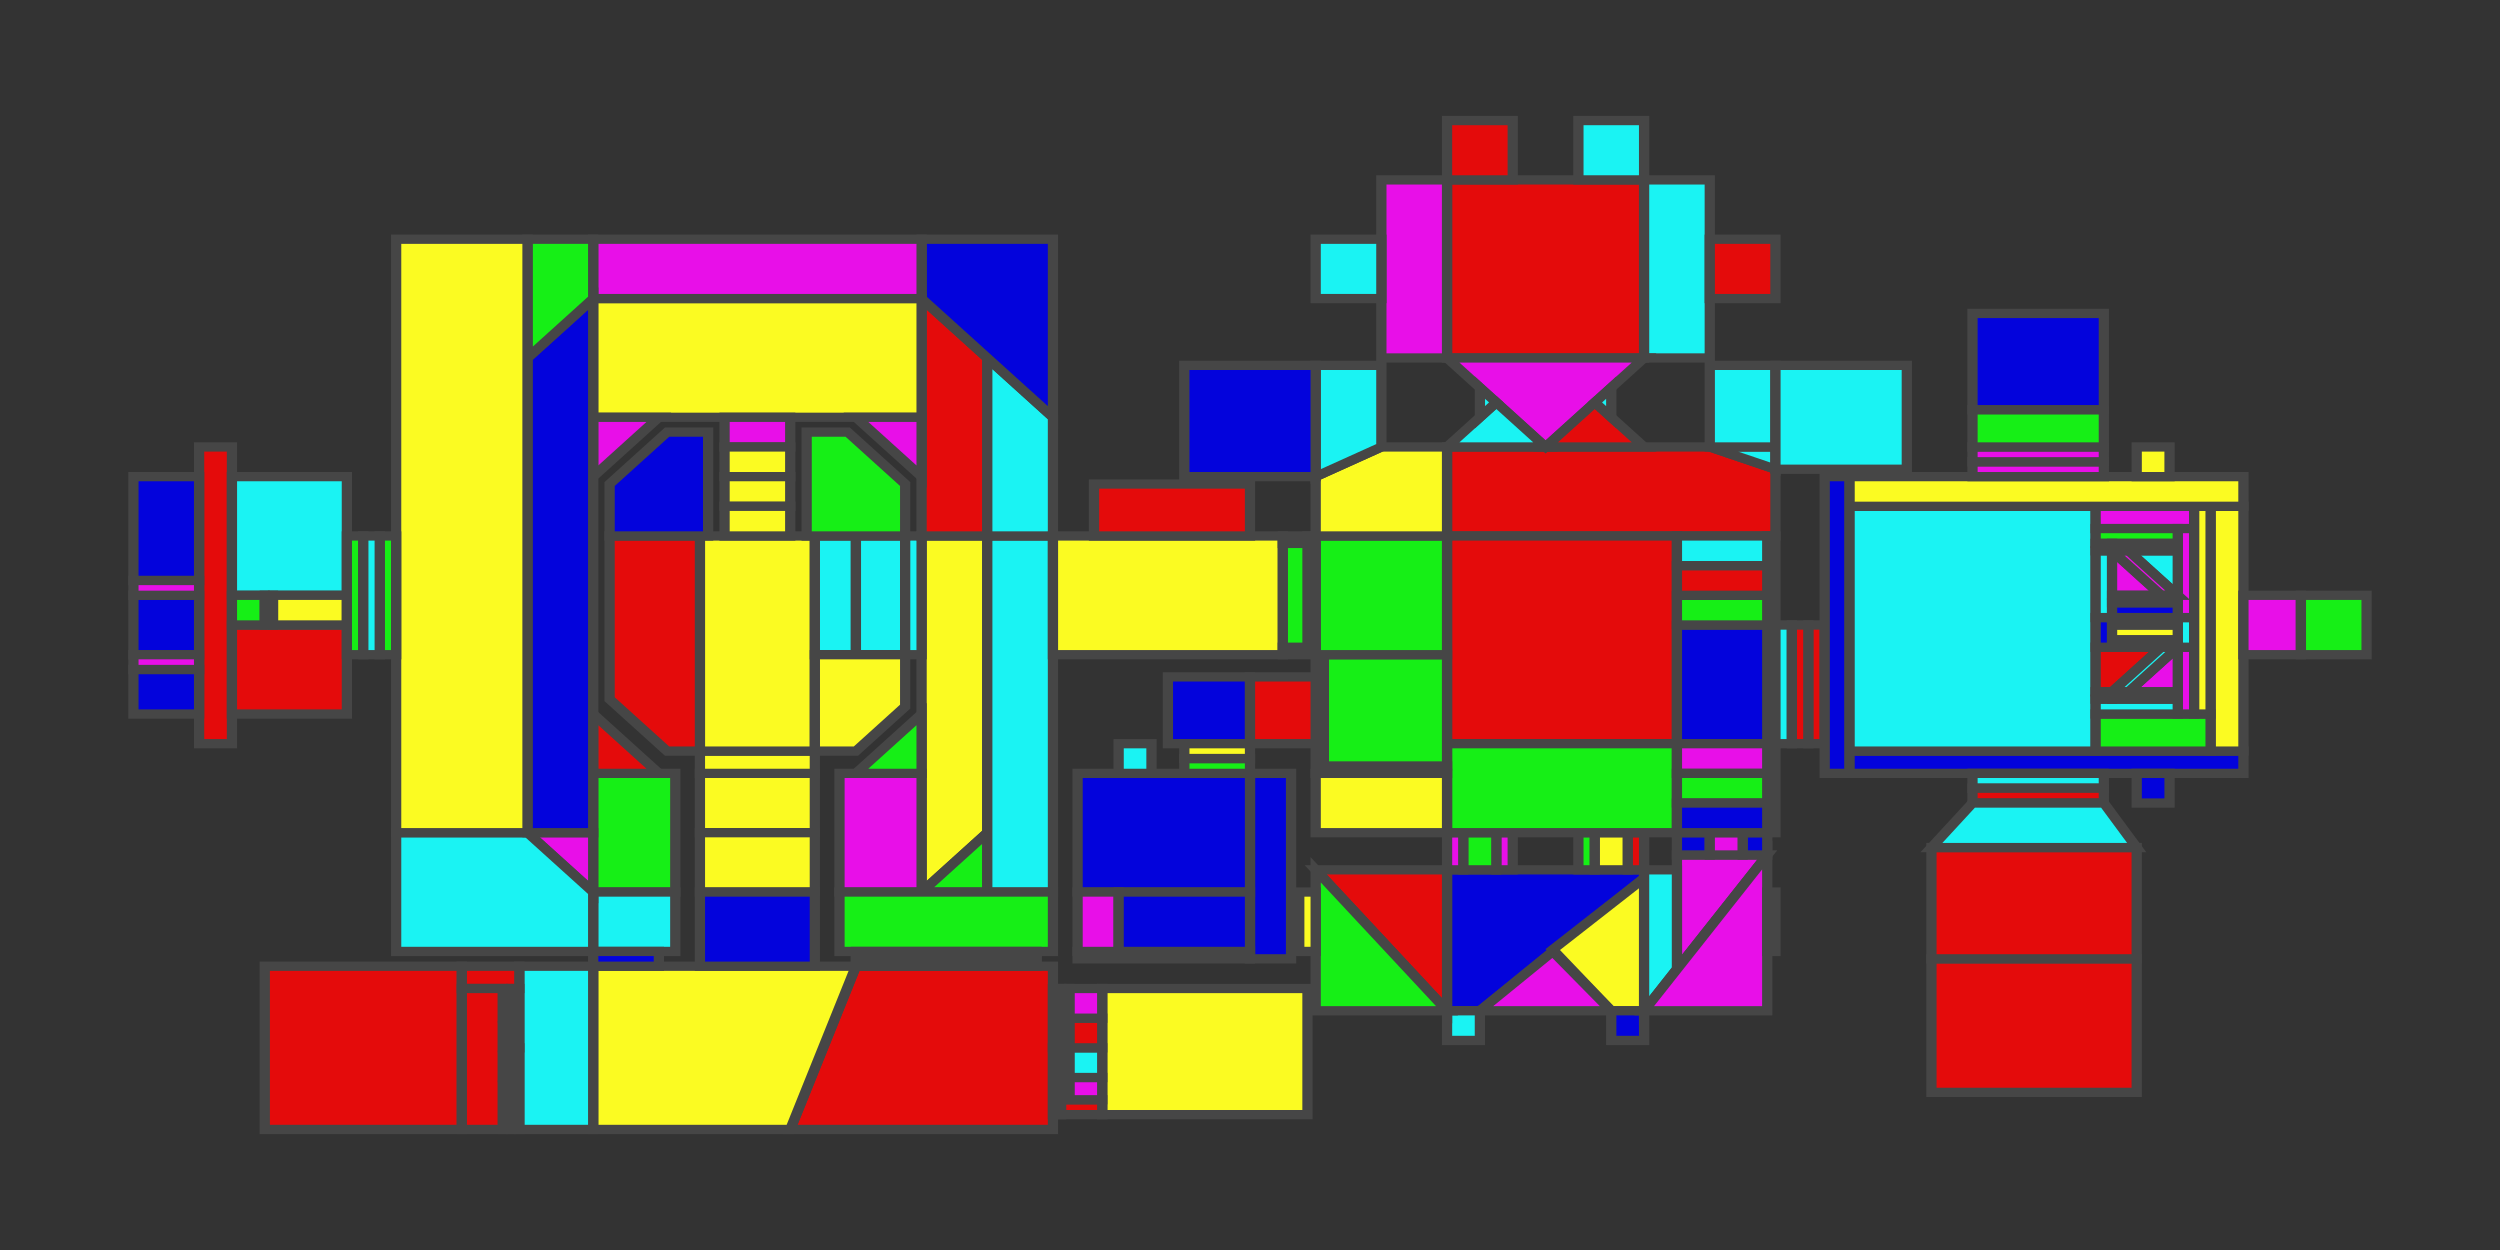 <svg width="900" height="450" preserveAspectRatio="none" viewBox="-1282 -514 2436 1348"
 xmlns="http://www.w3.org/2000/svg" xmlns:xlink="http://www.w3.org/1999/xlink">
   <rect x="-1282" y="-514" width="2436" height="1348" fill="#333333" stroke="none"/>
   <defs>
    <marker id="arrow" markerWidth="10" markerHeight="10" refX="0" refY="2" orient="auto" markerUnits="strokeWidth">
      <path d="M0,0 L0,4 L5,3 z" fill="#f00" />
    </marker>
  </defs>

<polygon points="320,424 320,433 160,576 160,576 128,576 128,424 320,424 320,424 320,424 320,424 320,424 320,424 320,424 " fill="rgb(3,3,220)" stroke="rgb(70,70,70)" stroke-width="10" stroke-linecap="round" />
<polygon points="288,576 288,576 231,510 320,433 320,576 " fill="rgb(251,251,34)" stroke="rgb(70,70,70)" stroke-width="10" stroke-linecap="round" />
<polygon points="160,576 231,512 288,576 288,576 160,576 160,576 " fill="rgb(232,15,232)" stroke="rgb(70,70,70)" stroke-width="10" stroke-linecap="round" />
<polygon points="288,608 288,576 288,576 320,576 320,608 " fill="rgb(3,3,220)" stroke="rgb(70,70,70)" stroke-width="10" stroke-linecap="round" />
<polygon points="128,576 128,576 160,576 160,608 128,608 " fill="rgb(26,243,243)" stroke="rgb(70,70,70)" stroke-width="10" stroke-linecap="round" />
<polygon points="192,424 176,424 176,424 176,384 176,384 192,384 192,384 192,424 " fill="rgb(232,15,232)" stroke="rgb(70,70,70)" stroke-width="10" stroke-linecap="round" />
<polygon points="144,384 144,384 144,424 144,424 128,424 128,424 128,384 128,384 " fill="rgb(232,15,232)" stroke="rgb(70,70,70)" stroke-width="10" stroke-linecap="round" />
<polygon points="144,384 176,384 176,384 176,424 176,424 144,424 144,424 144,384 " fill="rgb(22,239,22)" stroke="rgb(70,70,70)" stroke-width="10" stroke-linecap="round" />
<polygon points="320,424 304,424 304,424 304,384 304,384 320,384 320,384 320,424 " fill="rgb(228,11,11)" stroke="rgb(70,70,70)" stroke-width="10" stroke-linecap="round" />
<polygon points="272,384 272,424 272,424 256,424 256,424 256,384 272,384 " fill="rgb(22,239,22)" stroke="rgb(70,70,70)" stroke-width="10" stroke-linecap="round" />
<polygon points="272,384 304,384 304,384 304,424 304,424 272,424 272,424 272,384 " fill="rgb(251,251,34)" stroke="rgb(70,70,70)" stroke-width="10" stroke-linecap="round" />
<polygon points="352,531 352,531 352,408 352,408 440,408 440,408 440,408 440,408 " fill="rgb(232,15,232)" stroke="rgb(70,70,70)" stroke-width="10" stroke-linecap="round" />
<polygon points="352,531 320,576 320,576 320,424 352,424 " fill="rgb(26,243,243)" stroke="rgb(70,70,70)" stroke-width="10" stroke-linecap="round" />
<polygon points="440,576 440,576 320,576 320,576 440,408 440,408 440,408 440,576 " fill="rgb(232,15,232)" stroke="rgb(70,70,70)" stroke-width="10" stroke-linecap="round" />
<polygon points="440,512 440,448 448,448 448,512 " fill="rgb(228,11,11)" stroke="rgb(70,70,70)" stroke-width="10" stroke-linecap="round" />
<polygon points="384,408 352,408 352,408 352,384 384,384 384,384 384,408 " fill="rgb(3,3,220)" stroke="rgb(70,70,70)" stroke-width="10" stroke-linecap="round" />
<polygon points="416,408 416,384 416,384 440,384 440,408 416,408 " fill="rgb(3,3,220)" stroke="rgb(70,70,70)" stroke-width="10" stroke-linecap="round" />
<polygon points="384,408 384,384 384,384 416,384 416,384 416,408 416,408 384,408 " fill="rgb(232,15,232)" stroke="rgb(70,70,70)" stroke-width="10" stroke-linecap="round" />
<polygon points="320,-128 128,-128 128,-128 128,-320 320,-320 320,-320 " fill="rgb(228,11,11)" stroke="rgb(70,70,70)" stroke-width="10" stroke-linecap="round" />
<polygon points="128,-384 192,-384 192,-384 192,-320 192,-320 128,-320 128,-384 " fill="rgb(228,11,11)" stroke="rgb(70,70,70)" stroke-width="10" stroke-linecap="round" />
<polygon points="320,-384 320,-384 320,-320 320,-320 256,-320 256,-384 " fill="rgb(26,243,243)" stroke="rgb(70,70,70)" stroke-width="10" stroke-linecap="round" />
<polygon points="384,-128 320,-128 320,-128 320,-320 384,-320 384,-128 384,-128 " fill="rgb(26,243,243)" stroke="rgb(70,70,70)" stroke-width="10" stroke-linecap="round" />
<polygon points="384,-192 384,-256 448,-256 448,-192 " fill="rgb(228,11,11)" stroke="rgb(70,70,70)" stroke-width="10" stroke-linecap="round" />
<polygon points="384,-32 384,-32 384,-32 448,-8 448,-8 448,64 448,64 128,64 128,64 128,64 128,64 128,-32 " fill="rgb(228,11,11)" stroke="rgb(70,70,70)" stroke-width="10" stroke-linecap="round" />
<polygon points="384,-32 448,-32 448,-8 448,-8 384,-32 " fill="rgb(26,243,243)" stroke="rgb(70,70,70)" stroke-width="10" stroke-linecap="round" />
<polygon points="448,-120 448,-32 448,-32 384,-32 384,-120 " fill="rgb(26,243,243)" stroke="rgb(70,70,70)" stroke-width="10" stroke-linecap="round" />
<polygon points="128,-128 128,-128 320,-128 320,-128 224,-32 224,-32 224,-32 128,-128 " fill="rgb(232,15,232)" stroke="rgb(70,70,70)" stroke-width="10" stroke-linecap="round" />
<polygon points="128,-32 176,-80 176,-80 224,-32 224,-32 128,-32 128,-32 " fill="rgb(26,243,243)" stroke="rgb(70,70,70)" stroke-width="10" stroke-linecap="round" />
<polygon points="160,-96 176,-80 160,-64 " fill="rgb(26,243,243)" stroke="rgb(70,70,70)" stroke-width="10" stroke-linecap="round" />
<polygon points="320,-32 224,-32 224,-32 272,-80 320,-32 " fill="rgb(228,11,11)" stroke="rgb(70,70,70)" stroke-width="10" stroke-linecap="round" />
<polygon points="288,-96 288,-64 272,-80 " fill="rgb(26,243,243)" stroke="rgb(70,70,70)" stroke-width="10" stroke-linecap="round" />
<polygon points="128,288 128,64 128,64 128,64 352,64 352,64 352,288 352,288 352,288 352,288 352,288 " fill="rgb(228,11,11)" stroke="rgb(70,70,70)" stroke-width="10" stroke-linecap="round" />
<polygon points="448,288 448,288 448,288 440,288 440,64 440,64 440,64 440,64 440,64 448,64 448,64 " fill="rgb(3,3,220)" stroke="rgb(70,70,70)" stroke-width="10" stroke-linecap="round" />
<polygon points="352,288 352,160 352,160 440,160 440,160 440,288 440,288 352,288 " fill="rgb(3,3,220)" stroke="rgb(70,70,70)" stroke-width="10" stroke-linecap="round" />
<polygon points="440,128 440,128 440,160 440,160 352,160 352,160 352,128 352,128 " fill="rgb(22,239,22)" stroke="rgb(70,70,70)" stroke-width="10" stroke-linecap="round" />
<polygon points="440,96 440,128 440,128 352,128 352,128 352,96 352,96 440,96 " fill="rgb(228,11,11)" stroke="rgb(70,70,70)" stroke-width="10" stroke-linecap="round" />
<polygon points="440,64 440,96 440,96 352,96 352,96 352,64 352,64 440,64 " fill="rgb(26,243,243)" stroke="rgb(70,70,70)" stroke-width="10" stroke-linecap="round" />
<polygon points="128,384 128,384 128,288 128,288 352,288 352,384 352,384 352,384 352,384 128,384 128,384 128,384 128,384 128,384 128,384 128,384 " fill="rgb(22,239,22)" stroke="rgb(70,70,70)" stroke-width="10" stroke-linecap="round" />
<polygon points="448,384 448,384 440,384 440,384 440,288 440,288 440,288 440,288 448,288 " fill="rgb(228,11,11)" stroke="rgb(70,70,70)" stroke-width="10" stroke-linecap="round" />
<polygon points="440,288 440,320 440,320 352,320 352,320 352,288 352,288 440,288 " fill="rgb(232,15,232)" stroke="rgb(70,70,70)" stroke-width="10" stroke-linecap="round" />
<polygon points="440,320 440,352 440,352 352,352 352,352 352,320 352,320 440,320 " fill="rgb(22,239,22)" stroke="rgb(70,70,70)" stroke-width="10" stroke-linecap="round" />
<polygon points="352,384 352,352 352,352 440,352 440,352 440,384 440,384 352,384 352,384 352,384 " fill="rgb(3,3,220)" stroke="rgb(70,70,70)" stroke-width="10" stroke-linecap="round" />
<polygon points="464,288 464,288 448,288 448,160 464,160 " fill="rgb(26,243,243)" stroke="rgb(70,70,70)" stroke-width="10" stroke-linecap="round" />
<polygon points="480,160 480,160 496,160 496,288 496,288 480,288 " fill="rgb(228,11,11)" stroke="rgb(70,70,70)" stroke-width="10" stroke-linecap="round" />
<polygon points="464,160 464,160 480,160 480,288 480,288 464,288 " fill="rgb(228,11,11)" stroke="rgb(70,70,70)" stroke-width="10" stroke-linecap="round" />
<polygon points="520,320 520,320 520,296 904,296 904,296 904,320 904,320 520,320 520,320 520,320 " fill="rgb(3,3,220)" stroke="rgb(70,70,70)" stroke-width="10" stroke-linecap="round" />
<polygon points="872,32 904,32 904,296 904,296 904,296 872,296 872,32 " fill="rgb(251,251,34)" stroke="rgb(70,70,70)" stroke-width="10" stroke-linecap="round" />
<polygon points="520,32 520,32 760,32 760,32 760,296 760,296 520,296 520,296 520,32 520,32 " fill="rgb(26,243,243)" stroke="rgb(70,70,70)" stroke-width="10" stroke-linecap="round" />
<polygon points="872,296 872,296 760,296 760,296 760,256 872,256 872,256 " fill="rgb(22,239,22)" stroke="rgb(70,70,70)" stroke-width="10" stroke-linecap="round" />
<polygon points="840,184 840,184 856,184 856,256 856,256 840,256 840,256 " fill="rgb(232,15,232)" stroke="rgb(70,70,70)" stroke-width="10" stroke-linecap="round" />
<polygon points="824,184 776,232 776,232 760,232 760,184 760,184 824,184 " fill="rgb(228,11,11)" stroke="rgb(70,70,70)" stroke-width="10" stroke-linecap="round" />
<polygon points="840,184 840,232 792,232 792,232 840,184 840,184 " fill="rgb(232,15,232)" stroke="rgb(70,70,70)" stroke-width="10" stroke-linecap="round" />
<polygon points="792,232 792,232 776,232 824,184 824,184 840,184 840,184 " fill="rgb(26,243,243)" stroke="rgb(70,70,70)" stroke-width="10" stroke-linecap="round" />
<polygon points="760,256 760,256 760,240 760,240 840,240 840,240 840,256 " fill="rgb(26,243,243)" stroke="rgb(70,70,70)" stroke-width="10" stroke-linecap="round" />
<polygon points="776,232 776,240 776,240 760,240 760,232 760,232 " fill="rgb(251,251,34)" stroke="rgb(70,70,70)" stroke-width="10" stroke-linecap="round" />
<polygon points="840,240 776,240 776,240 776,232 776,232 840,232 840,232 840,240 " fill="rgb(251,251,34)" stroke="rgb(70,70,70)" stroke-width="10" stroke-linecap="round" />
<polygon points="840,152 856,152 856,184 856,184 840,184 840,152 840,152 " fill="rgb(26,243,243)" stroke="rgb(70,70,70)" stroke-width="10" stroke-linecap="round" />
<polygon points="760,152 776,152 776,184 776,184 776,184 760,184 760,152 " fill="rgb(3,3,220)" stroke="rgb(70,70,70)" stroke-width="10" stroke-linecap="round" />
<polygon points="840,176 776,176 776,176 776,160 840,160 840,160 " fill="rgb(251,251,34)" stroke="rgb(70,70,70)" stroke-width="10" stroke-linecap="round" />
<polygon points="776,184 776,184 776,176 776,176 840,176 840,176 840,184 840,184 " fill="rgb(228,11,11)" stroke="rgb(70,70,70)" stroke-width="10" stroke-linecap="round" />
<polygon points="840,152 840,160 840,160 776,160 776,160 776,152 776,152 840,152 " fill="rgb(228,11,11)" stroke="rgb(70,70,70)" stroke-width="10" stroke-linecap="round" />
<polygon points="760,56 760,32 856,32 856,32 856,56 760,56 " fill="rgb(232,15,232)" stroke="rgb(70,70,70)" stroke-width="10" stroke-linecap="round" />
<polygon points="840,56 840,56 856,56 856,56 856,152 856,152 840,152 840,56 " fill="rgb(232,15,232)" stroke="rgb(70,70,70)" stroke-width="10" stroke-linecap="round" />
<polygon points="840,80 840,80 840,128 792,80 792,80 " fill="rgb(26,243,243)" stroke="rgb(70,70,70)" stroke-width="10" stroke-linecap="round" />
<polygon points="776,152 760,152 760,80 760,80 776,80 776,152 " fill="rgb(26,243,243)" stroke="rgb(70,70,70)" stroke-width="10" stroke-linecap="round" />
<polygon points="776,128 776,80 776,80 824,128 824,128 776,128 " fill="rgb(232,15,232)" stroke="rgb(70,70,70)" stroke-width="10" stroke-linecap="round" />
<polygon points="840,128 824,128 776,80 776,80 776,80 792,80 840,128 840,128 " fill="rgb(232,15,232)" stroke="rgb(70,70,70)" stroke-width="10" stroke-linecap="round" />
<polygon points="840,152 776,152 776,152 776,136 840,136 840,136 " fill="rgb(3,3,220)" stroke="rgb(70,70,70)" stroke-width="10" stroke-linecap="round" />
<polygon points="776,136 776,128 776,128 840,128 840,128 840,128 840,136 840,136 776,136 " fill="rgb(3,3,220)" stroke="rgb(70,70,70)" stroke-width="10" stroke-linecap="round" />
<polygon points="840,56 840,56 840,72 760,72 760,72 760,56 760,56 " fill="rgb(22,239,22)" stroke="rgb(70,70,70)" stroke-width="10" stroke-linecap="round" />
<polygon points="776,80 760,80 760,72 760,72 776,72 776,80 " fill="rgb(22,239,22)" stroke="rgb(70,70,70)" stroke-width="10" stroke-linecap="round" />
<polygon points="776,80 776,80 776,72 776,72 840,72 840,72 840,80 840,80 " fill="rgb(3,3,220)" stroke="rgb(70,70,70)" stroke-width="10" stroke-linecap="round" />
<polygon points="872,32 872,256 872,256 856,256 856,32 856,32 872,32 " fill="rgb(251,251,34)" stroke="rgb(70,70,70)" stroke-width="10" stroke-linecap="round" />
<polygon points="904,0 904,0 904,32 904,32 520,32 520,32 520,0 904,0 904,0 904,0 " fill="rgb(251,251,34)" stroke="rgb(70,70,70)" stroke-width="10" stroke-linecap="round" />
<polygon points="520,320 520,320 520,320 496,320 496,320 496,0 496,0 496,0 496,0 520,0 520,0 520,320 " fill="rgb(3,3,220)" stroke="rgb(70,70,70)" stroke-width="10" stroke-linecap="round" />
<polygon points="960,192 904,192 904,128 960,128 960,192 " fill="rgb(232,15,232)" stroke="rgb(70,70,70)" stroke-width="10" stroke-linecap="round" />
<polygon points="960,192 960,128 960,128 1024,128 1024,192 " fill="rgb(22,239,22)" stroke="rgb(70,70,70)" stroke-width="10" stroke-linecap="round" />
<polygon points="448,-120 448,-120 576,-120 576,-8 448,-8 " fill="rgb(26,243,243)" stroke="rgb(70,70,70)" stroke-width="10" stroke-linecap="round" />
<polygon points="640,-16 768,-16 768,-16 768,0 768,0 640,0 " fill="rgb(232,15,232)" stroke="rgb(70,70,70)" stroke-width="10" stroke-linecap="round" />
<polygon points="768,-32 768,-16 768,-16 640,-16 640,-32 768,-32 " fill="rgb(232,15,232)" stroke="rgb(70,70,70)" stroke-width="10" stroke-linecap="round" />
<polygon points="800,0 800,0 800,-32 832,-32 832,0 " fill="rgb(251,251,34)" stroke="rgb(70,70,70)" stroke-width="10" stroke-linecap="round" />
<polygon points="768,-72 640,-72 640,-176 768,-176 " fill="rgb(3,3,220)" stroke="rgb(70,70,70)" stroke-width="10" stroke-linecap="round" />
<polygon points="640,-32 640,-72 768,-72 768,-72 768,-32 " fill="rgb(22,239,22)" stroke="rgb(70,70,70)" stroke-width="10" stroke-linecap="round" />
<polygon points="768,336 768,336 640,336 640,320 768,320 " fill="rgb(26,243,243)" stroke="rgb(70,70,70)" stroke-width="10" stroke-linecap="round" />
<polygon points="768,352 768,352 640,352 640,352 640,336 768,336 768,336 " fill="rgb(228,11,11)" stroke="rgb(70,70,70)" stroke-width="10" stroke-linecap="round" />
<polygon points="800,352 800,320 832,320 832,320 832,352 " fill="rgb(3,3,220)" stroke="rgb(70,70,70)" stroke-width="10" stroke-linecap="round" />
<polygon points="600,520 800,520 800,520 800,664 600,664 " fill="rgb(228,11,11)" stroke="rgb(70,70,70)" stroke-width="10" stroke-linecap="round" />
<polygon points="800,400 800,520 600,520 600,520 600,400 " fill="rgb(228,11,11)" stroke="rgb(70,70,70)" stroke-width="10" stroke-linecap="round" />
<polygon points="768,352 800,400 600,400 600,400 640,352 " fill="rgb(26,243,243)" stroke="rgb(70,70,70)" stroke-width="10" stroke-linecap="round" />
<polygon points="-624,320 -624,320 -624,448 -624,448 -704,448 -704,448 -704,320 " fill="rgb(22,239,22)" stroke="rgb(70,70,70)" stroke-width="10" stroke-linecap="round" />
<polygon points="-488,320 -488,384 -488,384 -600,384 -600,384 -600,320 -488,320 " fill="rgb(251,251,34)" stroke="rgb(70,70,70)" stroke-width="10" stroke-linecap="round" />
<polygon points="-488,384 -488,448 -488,448 -600,448 -600,448 -600,384 -488,384 " fill="rgb(251,251,34)" stroke="rgb(70,70,70)" stroke-width="10" stroke-linecap="round" />
<polygon points="-600,320 -600,320 -600,296 -600,296 -488,296 -488,296 -488,320 -488,320 " fill="rgb(251,251,34)" stroke="rgb(70,70,70)" stroke-width="10" stroke-linecap="round" />
<polygon points="-488,64 -488,64 -488,296 -600,296 -600,296 -600,64 -488,64 -488,64 " fill="rgb(251,251,34)" stroke="rgb(70,70,70)" stroke-width="10" stroke-linecap="round" />
<polygon points="-640,320 -704,320 -704,256 -640,320 " fill="rgb(228,11,11)" stroke="rgb(70,70,70)" stroke-width="10" stroke-linecap="round" />
<polygon points="-688,64 -600,64 -600,296 -632,296 -688,240 " fill="rgb(228,11,11)" stroke="rgb(70,70,70)" stroke-width="10" stroke-linecap="round" />
<polygon points="-384,448 -384,64 -384,64 -384,64 -320,64 -320,384 -320,384 -384,448 -384,448 " fill="rgb(251,251,34)" stroke="rgb(70,70,70)" stroke-width="10" stroke-linecap="round" />
<polygon points="-320,384 -320,448 -384,448 -384,448 -320,384 " fill="rgb(22,239,22)" stroke="rgb(70,70,70)" stroke-width="10" stroke-linecap="round" />
<polygon points="-256,448 -256,448 -320,448 -320,64 -320,64 -256,64 -256,448 " fill="rgb(26,243,243)" stroke="rgb(70,70,70)" stroke-width="10" stroke-linecap="round" />
<polygon points="-448,192 -488,192 -488,64 -448,64 -448,192 " fill="rgb(26,243,243)" stroke="rgb(70,70,70)" stroke-width="10" stroke-linecap="round" />
<polygon points="-400,192 -400,192 -448,192 -448,192 -448,64 -448,64 -400,64 -400,64 " fill="rgb(26,243,243)" stroke="rgb(70,70,70)" stroke-width="10" stroke-linecap="round" />
<polygon points="-384,192 -384,192 -400,192 -400,192 -400,64 -400,64 -384,64 -384,64 " fill="rgb(26,243,243)" stroke="rgb(70,70,70)" stroke-width="10" stroke-linecap="round" />
<polygon points="-400,192 -400,192 -400,248 -448,296 -488,296 -488,192 " fill="rgb(251,251,34)" stroke="rgb(70,70,70)" stroke-width="10" stroke-linecap="round" />
<polygon points="-464,448 -464,448 -464,320 -384,320 -384,320 -384,448 " fill="rgb(232,15,232)" stroke="rgb(70,70,70)" stroke-width="10" stroke-linecap="round" />
<polygon points="-448,320 -384,256 -384,320 " fill="rgb(22,239,22)" stroke="rgb(70,70,70)" stroke-width="10" stroke-linecap="round" />
<polygon points="-384,-192 -320,-128 -320,-128 -320,64 -320,64 -384,64 -384,-192 " fill="rgb(228,11,11)" stroke="rgb(70,70,70)" stroke-width="10" stroke-linecap="round" />
<polygon points="-320,64 -320,-128 -320,-128 -256,-64 -256,64 -256,64 " fill="rgb(26,243,243)" stroke="rgb(70,70,70)" stroke-width="10" stroke-linecap="round" />
<polygon points="-384,-192 -384,-192 -384,-256 -256,-256 -256,-64 -256,-64 " fill="rgb(3,3,220)" stroke="rgb(70,70,70)" stroke-width="10" stroke-linecap="round" />
<polygon points="-704,-64 -704,-64 -704,-64 -704,-192 -384,-192 -384,-192 -384,-64 -704,-64 " fill="rgb(251,251,34)" stroke="rgb(70,70,70)" stroke-width="10" stroke-linecap="round" />
<polygon points="-704,-192 -704,-256 -384,-256 -384,-192 -704,-192 " fill="rgb(232,15,232)" stroke="rgb(70,70,70)" stroke-width="10" stroke-linecap="round" />
<polygon points="-512,-32 -576,-32 -576,-32 -576,-64 -576,-64 -576,-64 -512,-64 -512,-64 -512,-32 -512,-32 " fill="rgb(232,15,232)" stroke="rgb(70,70,70)" stroke-width="10" stroke-linecap="round" />
<polygon points="-576,0 -576,0 -576,-32 -576,-32 -512,-32 -512,-32 -512,0 -512,0 " fill="rgb(251,251,34)" stroke="rgb(70,70,70)" stroke-width="10" stroke-linecap="round" />
<polygon points="-576,32 -576,0 -576,0 -512,0 -512,0 -512,32 -512,32 -576,32 " fill="rgb(251,251,34)" stroke="rgb(70,70,70)" stroke-width="10" stroke-linecap="round" />
<polygon points="-576,64 -576,32 -576,32 -512,32 -512,32 -512,64 -512,64 -576,64 " fill="rgb(251,251,34)" stroke="rgb(70,70,70)" stroke-width="10" stroke-linecap="round" />
<polygon points="-704,0 -704,-64 -640,-64 -704,0 " fill="rgb(232,15,232)" stroke="rgb(70,70,70)" stroke-width="10" stroke-linecap="round" />
<polygon points="-592,64 -688,64 -688,8 -632,-48 -592,-48 " fill="rgb(3,3,220)" stroke="rgb(70,70,70)" stroke-width="10" stroke-linecap="round" />
<polygon points="-448,-64 -384,-64 -384,0 -448,-64 " fill="rgb(232,15,232)" stroke="rgb(70,70,70)" stroke-width="10" stroke-linecap="round" />
<polygon points="-496,64 -496,64 -496,-48 -456,-48 -400,8 -400,64 " fill="rgb(22,239,22)" stroke="rgb(70,70,70)" stroke-width="10" stroke-linecap="round" />
<polygon points="-256,704 -512,704 -512,704 -448,528 -448,528 -256,528 -256,528 -256,528 -256,704 -256,704 -256,704 " fill="rgb(228,11,11)" stroke="rgb(70,70,70)" stroke-width="10" stroke-linecap="round" />
<polygon points="-704,704 -704,528 -448,528 -448,528 -448,528 -448,528 -448,528 -512,704 -512,704 -704,704 " fill="rgb(251,251,34)" stroke="rgb(70,70,70)" stroke-width="10" stroke-linecap="round" />
<polygon points="-464,512 -464,448 -464,448 -256,448 -256,448 -256,512 -256,512 -464,512 -464,512 -464,512 " fill="rgb(22,239,22)" stroke="rgb(70,70,70)" stroke-width="10" stroke-linecap="round" />
<polygon points="-272,512 -272,520 -448,520 -448,520 -448,512 -272,512 " fill="rgb(22,239,22)" stroke="rgb(70,70,70)" stroke-width="10" stroke-linecap="round" />
<polygon points="-448,528 -448,520 -272,520 -272,520 -272,528 -448,528 " fill="rgb(26,243,243)" stroke="rgb(70,70,70)" stroke-width="10" stroke-linecap="round" />
<polygon points="-624,448 -624,512 -624,512 -704,512 -704,512 -704,512 -704,448 -624,448 " fill="rgb(26,243,243)" stroke="rgb(70,70,70)" stroke-width="10" stroke-linecap="round" />
<polygon points="-704,512 -704,512 -640,512 -640,512 -640,528 -704,528 -704,528 " fill="rgb(3,3,220)" stroke="rgb(70,70,70)" stroke-width="10" stroke-linecap="round" />
<polygon points="-600,448 -488,448 -488,528 -488,528 -600,528 -600,448 " fill="rgb(3,3,220)" stroke="rgb(70,70,70)" stroke-width="10" stroke-linecap="round" />
<polygon points="-776,704 -776,528 -776,528 -776,528 -776,528 -704,528 -704,528 -704,704 -776,704 " fill="rgb(26,243,243)" stroke="rgb(70,70,70)" stroke-width="10" stroke-linecap="round" />
<polygon points="-832,528 -832,528 -832,704 -832,704 -1024,704 -1024,528 " fill="rgb(228,11,11)" stroke="rgb(70,70,70)" stroke-width="10" stroke-linecap="round" />
<polygon points="-776,528 -776,528 -776,552 -832,552 -832,552 -832,528 -832,528 " fill="rgb(228,11,11)" stroke="rgb(70,70,70)" stroke-width="10" stroke-linecap="round" />
<polygon points="-792,704 -832,704 -832,704 -832,552 -832,552 -792,552 -792,704 -792,704 -792,704 -792,704 " fill="rgb(228,11,11)" stroke="rgb(70,70,70)" stroke-width="10" stroke-linecap="round" />
<polygon points="-784,552 -784,552 -784,552 -776,552 -776,616 -776,616 -784,616 " fill="rgb(22,239,22)" stroke="rgb(70,70,70)" stroke-width="10" stroke-linecap="round" />
<polygon points="-784,592 -784,592 -784,616 -792,616 -792,616 -792,592 " fill="rgb(26,243,243)" stroke="rgb(70,70,70)" stroke-width="10" stroke-linecap="round" />
<polygon points="-784,560 -784,584 -792,584 -792,560 " fill="rgb(232,15,232)" stroke="rgb(70,70,70)" stroke-width="10" stroke-linecap="round" />
<polygon points="-784,616 -784,616 -784,616 -776,616 -776,704 -776,704 -784,704 -784,704 " fill="rgb(3,3,220)" stroke="rgb(70,70,70)" stroke-width="10" stroke-linecap="round" />
<polygon points="-792,656 -784,656 -784,656 -784,704 -792,704 -792,704 " fill="rgb(3,3,220)" stroke="rgb(70,70,70)" stroke-width="10" stroke-linecap="round" />
<polygon points="-784,624 -784,648 -792,648 -792,624 " fill="rgb(232,15,232)" stroke="rgb(70,70,70)" stroke-width="10" stroke-linecap="round" />
<polygon points="-768,384 -704,384 -704,448 -768,384 " fill="rgb(232,15,232)" stroke="rgb(70,70,70)" stroke-width="10" stroke-linecap="round" />
<polygon points="-704,512 -896,512 -896,384 -768,384 -768,384 -704,448 -704,448 " fill="rgb(26,243,243)" stroke="rgb(70,70,70)" stroke-width="10" stroke-linecap="round" />
<polygon points="-1088,-32 -1088,-32 -1056,-32 -1056,288 -1088,288 -1088,-32 -1088,-32 " fill="rgb(228,11,11)" stroke="rgb(70,70,70)" stroke-width="10" stroke-linecap="round" />
<polygon points="-1088,128 -1088,192 -1088,192 -1152,192 -1152,192 -1152,128 -1152,128 -1088,128 " fill="rgb(3,3,220)" stroke="rgb(70,70,70)" stroke-width="10" stroke-linecap="round" />
<polygon points="-1152,208 -1152,208 -1088,208 -1088,208 -1088,256 -1152,256 " fill="rgb(3,3,220)" stroke="rgb(70,70,70)" stroke-width="10" stroke-linecap="round" />
<polygon points="-1088,208 -1152,208 -1152,192 -1152,192 -1088,192 " fill="rgb(232,15,232)" stroke="rgb(70,70,70)" stroke-width="10" stroke-linecap="round" />
<polygon points="-1088,112 -1152,112 -1152,112 -1152,0 -1088,0 " fill="rgb(3,3,220)" stroke="rgb(70,70,70)" stroke-width="10" stroke-linecap="round" />
<polygon points="-1152,112 -1088,112 -1088,128 -1152,128 -1152,112 " fill="rgb(232,15,232)" stroke="rgb(70,70,70)" stroke-width="10" stroke-linecap="round" />
<polygon points="-1056,160 -944,160 -944,160 -944,256 -1056,256 " fill="rgb(228,11,11)" stroke="rgb(70,70,70)" stroke-width="10" stroke-linecap="round" />
<polygon points="-1056,128 -1056,0 -944,0 -944,128 -944,128 -1056,128 " fill="rgb(26,243,243)" stroke="rgb(70,70,70)" stroke-width="10" stroke-linecap="round" />
<polygon points="-1024,160 -1056,160 -1056,128 -1024,128 -1024,160 " fill="rgb(22,239,22)" stroke="rgb(70,70,70)" stroke-width="10" stroke-linecap="round" />
<polygon points="-1016,128 -1016,128 -944,128 -944,160 -1016,160 " fill="rgb(251,251,34)" stroke="rgb(70,70,70)" stroke-width="10" stroke-linecap="round" />
<polygon points="-1024,128 -1016,128 -1016,128 -1016,160 -1016,160 -1024,160 -1024,160 -1024,128 " fill="rgb(232,15,232)" stroke="rgb(70,70,70)" stroke-width="10" stroke-linecap="round" />
<polygon points="-768,-128 -768,-128 -704,-192 -704,-192 -704,384 -704,384 -768,384 " fill="rgb(3,3,220)" stroke="rgb(70,70,70)" stroke-width="10" stroke-linecap="round" />
<polygon points="-768,-128 -768,-128 -768,-256 -704,-256 -704,-192 " fill="rgb(22,239,22)" stroke="rgb(70,70,70)" stroke-width="10" stroke-linecap="round" />
<polygon points="-896,-256 -896,-256 -896,-256 -768,-256 -768,384 -768,384 -896,384 -896,384 -896,-256 " fill="rgb(251,251,34)" stroke="rgb(70,70,70)" stroke-width="10" stroke-linecap="round" />
<polygon points="-896,64 -896,192 -896,192 -912,192 -912,64 -912,64 " fill="rgb(22,239,22)" stroke="rgb(70,70,70)" stroke-width="10" stroke-linecap="round" />
<polygon points="-944,64 -928,64 -928,192 -944,192 " fill="rgb(22,239,22)" stroke="rgb(70,70,70)" stroke-width="10" stroke-linecap="round" />
<polygon points="-928,192 -928,64 -928,64 -912,64 -912,192 " fill="rgb(26,243,243)" stroke="rgb(70,70,70)" stroke-width="10" stroke-linecap="round" />
<polygon points="128,424 128,576 0,424 0,424 0,424 128,424 " fill="rgb(228,11,11)" stroke="rgb(70,70,70)" stroke-width="10" stroke-linecap="round" />
<polygon points="0,320 0,320 128,320 128,384 0,384 " fill="rgb(251,251,34)" stroke="rgb(70,70,70)" stroke-width="10" stroke-linecap="round" />
<polygon points="0,424 128,576 128,576 128,576 0,576 0,424 0,424 " fill="rgb(22,239,22)" stroke="rgb(70,70,70)" stroke-width="10" stroke-linecap="round" />
<polygon points="-208,552 -208,552 -8,552 -8,688 -208,688 " fill="rgb(251,251,34)" stroke="rgb(70,70,70)" stroke-width="10" stroke-linecap="round" />
<polygon points="-256,616 -248,616 -248,688 -248,688 -248,688 -256,688 -256,616 " fill="rgb(26,243,243)" stroke="rgb(70,70,70)" stroke-width="10" stroke-linecap="round" />
<polygon points="-208,688 -248,688 -248,672 -208,672 -208,672 -208,688 " fill="rgb(228,11,11)" stroke="rgb(70,70,70)" stroke-width="10" stroke-linecap="round" />
<polygon points="-208,672 -208,672 -240,672 -240,648 -240,648 -208,648 " fill="rgb(232,15,232)" stroke="rgb(70,70,70)" stroke-width="10" stroke-linecap="round" />
<polygon points="-240,648 -240,664 -248,664 -248,648 -240,648 " fill="rgb(228,11,11)" stroke="rgb(70,70,70)" stroke-width="10" stroke-linecap="round" />
<polygon points="-208,648 -208,648 -240,648 -240,616 -240,616 -208,616 " fill="rgb(26,243,243)" stroke="rgb(70,70,70)" stroke-width="10" stroke-linecap="round" />
<polygon points="-240,616 -240,640 -248,640 -248,616 -240,616 " fill="rgb(251,251,34)" stroke="rgb(70,70,70)" stroke-width="10" stroke-linecap="round" />
<polygon points="-248,552 -248,552 -248,616 -248,616 -248,616 -256,616 -256,552 -256,552 " fill="rgb(26,243,243)" stroke="rgb(70,70,70)" stroke-width="10" stroke-linecap="round" />
<polygon points="-208,616 -208,616 -240,616 -240,584 -240,584 -208,584 " fill="rgb(228,11,11)" stroke="rgb(70,70,70)" stroke-width="10" stroke-linecap="round" />
<polygon points="-240,584 -240,608 -248,608 -248,584 -240,584 " fill="rgb(251,251,34)" stroke="rgb(70,70,70)" stroke-width="10" stroke-linecap="round" />
<polygon points="-208,584 -208,584 -240,584 -240,552 -240,552 -208,552 -208,552 " fill="rgb(232,15,232)" stroke="rgb(70,70,70)" stroke-width="10" stroke-linecap="round" />
<polygon points="-240,552 -240,576 -248,576 -248,552 -240,552 " fill="rgb(26,243,243)" stroke="rgb(70,70,70)" stroke-width="10" stroke-linecap="round" />
<polygon points="-16,512 -16,448 0,448 0,512 " fill="rgb(251,251,34)" stroke="rgb(70,70,70)" stroke-width="10" stroke-linecap="round" />
<polygon points="-64,320 -64,320 -24,320 -24,520 -64,520 " fill="rgb(3,3,220)" stroke="rgb(70,70,70)" stroke-width="10" stroke-linecap="round" />
<polygon points="-64,320 -64,448 -232,448 -232,448 -232,448 -232,320 -64,320 -64,320 -64,320 -64,320 " fill="rgb(3,3,220)" stroke="rgb(70,70,70)" stroke-width="10" stroke-linecap="round" />
<polygon points="-232,512 -64,512 -64,512 -64,520 -232,520 " fill="rgb(232,15,232)" stroke="rgb(70,70,70)" stroke-width="10" stroke-linecap="round" />
<polygon points="-232,448 -192,448 -192,512 -192,512 -232,512 " fill="rgb(232,15,232)" stroke="rgb(70,70,70)" stroke-width="10" stroke-linecap="round" />
<polygon points="-64,448 -64,448 -64,512 -64,512 -192,512 -192,512 -192,448 -192,448 -64,448 " fill="rgb(3,3,220)" stroke="rgb(70,70,70)" stroke-width="10" stroke-linecap="round" />
<polygon points="-144,288 -144,288 -144,216 -64,216 -64,288 -64,288 -144,288 " fill="rgb(3,3,220)" stroke="rgb(70,70,70)" stroke-width="10" stroke-linecap="round" />
<polygon points="-128,320 -128,320 -128,304 -128,304 -64,304 -64,304 -64,320 -64,320 " fill="rgb(22,239,22)" stroke="rgb(70,70,70)" stroke-width="10" stroke-linecap="round" />
<polygon points="-128,304 -128,304 -128,288 -128,288 -64,288 -64,288 -64,304 -64,304 " fill="rgb(251,251,34)" stroke="rgb(70,70,70)" stroke-width="10" stroke-linecap="round" />
<polygon points="-192,320 -192,320 -192,288 -160,288 -160,320 " fill="rgb(26,243,243)" stroke="rgb(70,70,70)" stroke-width="10" stroke-linecap="round" />
<polygon points="0,192 0,192 0,192 0,192 8,192 8,192 8,320 8,320 0,320 " fill="rgb(228,11,11)" stroke="rgb(70,70,70)" stroke-width="10" stroke-linecap="round" />
<polygon points="128,312 128,320 8,320 8,312 128,312 " fill="rgb(251,251,34)" stroke="rgb(70,70,70)" stroke-width="10" stroke-linecap="round" />
<polygon points="8,192 8,192 128,192 128,192 128,312 128,312 8,312 8,312 " fill="rgb(22,239,22)" stroke="rgb(70,70,70)" stroke-width="10" stroke-linecap="round" />
<polygon points="0,288 -64,288 -64,288 -64,216 0,216 0,216 " fill="rgb(228,11,11)" stroke="rgb(70,70,70)" stroke-width="10" stroke-linecap="round" />
<polygon points="0,192 0,192 0,192 0,64 0,64 128,64 128,192 128,192 " fill="rgb(22,239,22)" stroke="rgb(70,70,70)" stroke-width="10" stroke-linecap="round" />
<polygon points="-32,64 -32,64 -32,64 -32,192 -32,192 -256,192 -256,192 -256,192 -256,64 -256,64 -32,64 " fill="rgb(251,251,34)" stroke="rgb(70,70,70)" stroke-width="10" stroke-linecap="round" />
<polygon points="-32,192 -32,192 -32,184 0,184 0,184 0,192 0,192 " fill="rgb(232,15,232)" stroke="rgb(70,70,70)" stroke-width="10" stroke-linecap="round" />
<polygon points="-8,64 -8,64 0,64 0,64 0,184 0,184 -8,184 " fill="rgb(251,251,34)" stroke="rgb(70,70,70)" stroke-width="10" stroke-linecap="round" />
<polygon points="-32,64 -8,64 -8,64 -8,72 -32,72 -32,72 " fill="rgb(232,15,232)" stroke="rgb(70,70,70)" stroke-width="10" stroke-linecap="round" />
<polygon points="-8,72 -8,184 -8,184 -32,184 -32,184 -32,72 -32,72 -8,72 " fill="rgb(22,239,22)" stroke="rgb(70,70,70)" stroke-width="10" stroke-linecap="round" />
<polygon points="64,-128 64,-320 128,-320 128,-128 64,-128 " fill="rgb(232,15,232)" stroke="rgb(70,70,70)" stroke-width="10" stroke-linecap="round" />
<polygon points="0,-192 0,-256 64,-256 64,-192 " fill="rgb(26,243,243)" stroke="rgb(70,70,70)" stroke-width="10" stroke-linecap="round" />
<polygon points="0,0 0,0 64,-32 64,-32 128,-32 128,64 0,64 " fill="rgb(251,251,34)" stroke="rgb(70,70,70)" stroke-width="10" stroke-linecap="round" />
<polygon points="0,0 0,-120 0,-120 64,-120 64,-32 0,0 " fill="rgb(26,243,243)" stroke="rgb(70,70,70)" stroke-width="10" stroke-linecap="round" />
<polygon points="0,0 0,0 -128,0 -128,-120 0,-120 " fill="rgb(3,3,220)" stroke="rgb(70,70,70)" stroke-width="10" stroke-linecap="round" />
<polygon points="-216,8 -64,8 -64,64 -216,64 " fill="rgb(228,11,11)" stroke="rgb(70,70,70)" stroke-width="10" stroke-linecap="round" />

</svg>

